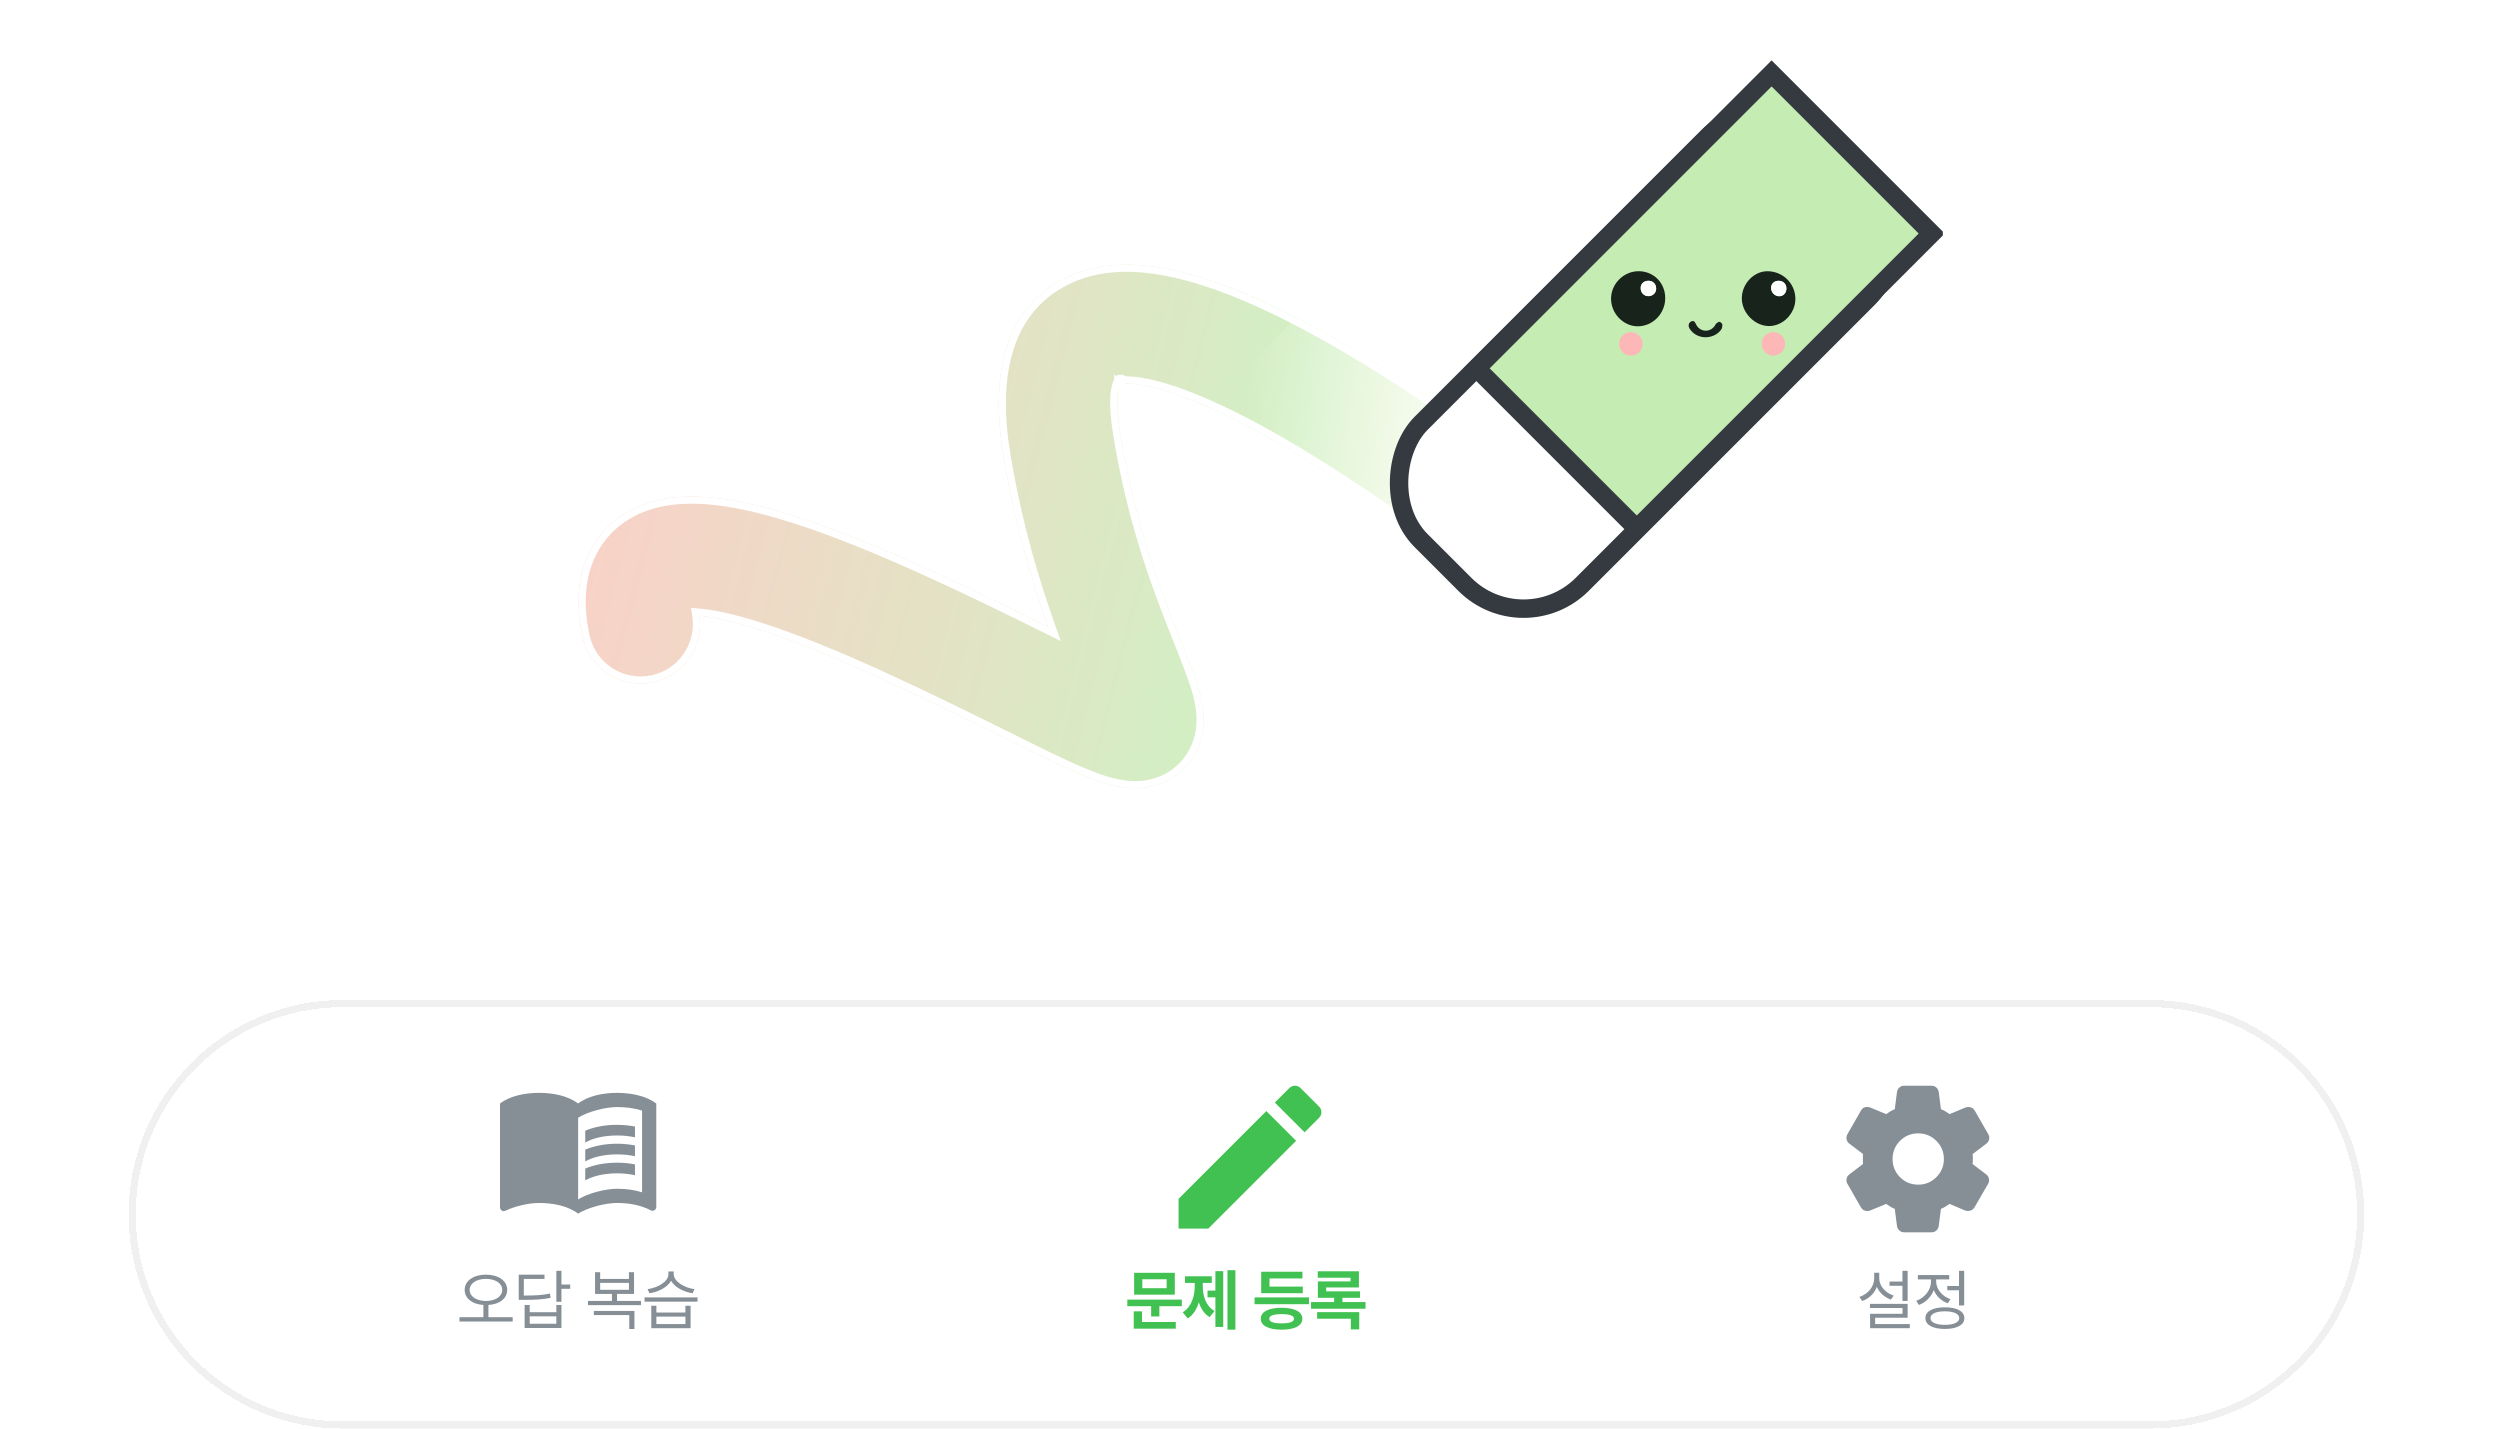 <svg width="350" height="200" viewBox="0 0 350 200" fill="none" xmlns="http://www.w3.org/2000/svg">
<g clip-path="url(#clip0_86_9431)">
<g filter="url(#filter0_d_86_9431)">
<path d="M18 170C18 153.431 31.431 140 48 140H301C317.569 140 331 153.431 331 170V170C331 186.569 317.569 200 301 200H48C31.431 200 18 186.569 18 170V170Z" fill="white" shape-rendering="crispEdges"/>
<path d="M48 140.5H301C317.292 140.5 330.5 153.708 330.5 170C330.5 186.292 317.292 199.5 301 199.5H48C31.708 199.5 18.5 186.292 18.5 170C18.5 153.708 31.708 140.5 48 140.5Z" stroke="#F0F0F0" shape-rendering="crispEdges"/>
<rect width="293" height="40.629" transform="translate(28 149.686)" fill="white"/>
<path d="M68.031 178.447C69.761 178.456 71.007 179.299 71.007 180.581C71.007 181.794 69.926 182.6 68.379 182.696V184.408H71.776V185.012H64.323V184.408H67.674V182.696C66.131 182.595 65.055 181.789 65.055 180.581C65.055 179.299 66.3 178.456 68.031 178.447ZM68.031 179.042C66.712 179.042 65.751 179.665 65.751 180.581C65.751 181.524 66.712 182.128 68.031 182.137C69.349 182.128 70.311 181.524 70.311 180.581C70.311 179.665 69.349 179.042 68.031 179.042ZM78.602 177.916V179.83H79.829V180.434H78.602V182.256H77.888V177.916H78.602ZM76.23 178.456V179.052H73.337V181.377C74.971 181.377 75.901 181.327 76.99 181.103L77.082 181.698C75.937 181.927 74.967 181.982 73.255 181.982H72.623V178.456H76.23ZM74.161 182.696V183.712H77.888V182.696H78.602V185.919H73.447V182.696H74.161ZM74.161 185.324H77.888V184.289H74.161V185.324ZM89.736 182.128V182.723H82.32V182.128H85.671V181.148H83.308V178.108H84.023V179.052H88.052V178.108H88.766V181.148H86.385V182.128H89.736ZM88.821 183.529V186.056H88.097V184.106H83.144V183.529H88.821ZM84.023 180.572H88.052V179.601H84.023V180.572ZM91.893 182.806V183.758H95.958V182.806H96.681V185.946H91.178V182.806H91.893ZM91.893 185.369H95.958V184.326H91.893V185.369ZM97.652 181.634V182.229H90.235V181.634H97.652ZM94.319 178.392C94.319 179.4 95.802 180.297 97.231 180.48L96.965 181.057C95.702 180.869 94.466 180.224 93.953 179.308C93.431 180.228 92.186 180.869 90.931 181.057L90.657 180.48C92.103 180.288 93.578 179.427 93.578 178.392V178.008H94.319V178.392Z" fill="#868E96"/>
<path d="M165.453 181.945V182.87H162.313V184.307H161.159V182.87H157.826V181.945H165.453ZM164.474 178.191V181.258H158.778V178.191H164.474ZM159.923 179.097V180.352H163.329V179.097H159.923ZM164.611 185.076V186.01H158.723V183.584H159.886V185.076H164.611ZM172.957 177.825V186.157H171.849V177.825H172.957ZM171.254 177.962V185.772H170.155V181.624H169.056V180.681H170.155V177.962H171.254ZM168.388 180.059C168.388 181.441 168.818 182.842 170.036 183.538L169.349 184.399C168.608 183.959 168.118 183.213 167.839 182.32C167.55 183.291 167.047 184.115 166.282 184.582L165.577 183.721C166.804 182.97 167.262 181.469 167.262 180.059V179.61H165.898V178.676H169.652V179.61H168.388V180.059ZM183.258 181.634V182.586H175.64V181.634H183.258ZM182.388 180.123V181.048H176.565V178.044H182.343V178.987H177.728V180.123H182.388ZM179.431 183.089C181.235 183.089 182.324 183.639 182.333 184.619C182.324 185.607 181.235 186.157 179.431 186.157C177.609 186.157 176.51 185.607 176.51 184.619C176.51 183.639 177.609 183.089 179.431 183.089ZM179.431 183.978C178.277 183.978 177.691 184.197 177.7 184.619C177.691 185.058 178.277 185.269 179.431 185.269C180.557 185.269 181.152 185.058 181.161 184.619C181.152 184.197 180.557 183.978 179.431 183.978ZM191.174 182.293V183.227H183.547V182.293H186.779V181.689H184.499V179.4H189.077V178.887H184.481V177.98H190.249V180.242H185.662V180.791H190.405V181.689H187.942V182.293H191.174ZM190.295 183.703V186.12H189.114V184.619H184.398V183.703H190.295Z" fill="#42C153"/>
<path d="M267.068 177.916V182.128H266.345V180.013H264.532V179.418H266.345V177.916H267.068ZM267.068 182.54V184.481H262.518V185.369H267.37V185.946H261.813V183.932H266.354V183.117H261.794V182.54H267.068ZM263.094 178.951C263.085 180.022 263.928 180.993 265.118 181.386L264.733 181.945C263.832 181.624 263.113 180.984 262.756 180.159C262.408 181.089 261.671 181.798 260.705 182.146L260.311 181.57C261.538 181.167 262.38 180.141 262.389 178.951V178.182H263.094V178.951ZM274.984 177.916V182.769H274.261V180.636H272.622V180.04H274.261V177.916H274.984ZM272.283 183.025C273.977 183.025 275.011 183.575 275.011 184.536C275.011 185.498 273.977 186.047 272.283 186.056C270.589 186.047 269.554 185.498 269.554 184.536C269.554 183.575 270.589 183.025 272.283 183.025ZM272.283 183.584C271.038 183.584 270.259 183.941 270.269 184.536C270.259 185.122 271.038 185.479 272.283 185.479C273.528 185.479 274.297 185.122 274.297 184.536C274.297 183.941 273.528 183.584 272.283 183.584ZM271.065 179.409C271.065 180.471 271.88 181.478 273.07 181.89L272.695 182.467C271.779 182.137 271.07 181.455 270.726 180.608C270.369 181.565 269.614 182.33 268.648 182.696L268.272 182.119C269.481 181.679 270.342 180.581 270.342 179.418V179.116H268.501V178.511H272.887V179.116H271.065V179.409Z" fill="#868E96"/>
<path d="M270.424 172.522H266.576C266.319 172.522 266.097 172.437 265.909 172.266C265.721 172.095 265.61 171.881 265.576 171.625L265.268 169.239C265.045 169.153 264.836 169.051 264.64 168.931C264.443 168.811 264.25 168.683 264.062 168.546L261.83 169.47C261.591 169.555 261.351 169.564 261.112 169.495C260.873 169.427 260.684 169.282 260.548 169.059L258.649 165.75C258.512 165.528 258.47 165.288 258.521 165.032C258.572 164.775 258.701 164.57 258.906 164.416L260.83 162.954C260.813 162.834 260.804 162.719 260.804 162.607V161.914C260.804 161.804 260.813 161.688 260.83 161.569L258.906 160.106C258.701 159.952 258.572 159.747 258.521 159.491C258.47 159.234 258.512 158.995 258.649 158.772L260.548 155.463C260.667 155.224 260.851 155.074 261.099 155.014C261.347 154.954 261.591 154.967 261.83 155.053L264.062 155.976C264.25 155.839 264.447 155.711 264.652 155.591C264.857 155.472 265.062 155.369 265.268 155.284L265.576 152.898C265.61 152.641 265.721 152.428 265.909 152.257C266.097 152.086 266.319 152 266.576 152H270.424C270.681 152 270.903 152.086 271.091 152.257C271.279 152.428 271.39 152.641 271.424 152.898L271.732 155.284C271.955 155.369 272.164 155.472 272.361 155.591C272.558 155.711 272.75 155.839 272.938 155.976L275.17 155.053C275.409 154.967 275.649 154.959 275.888 155.027C276.127 155.095 276.316 155.241 276.452 155.463L278.351 158.772C278.488 158.995 278.53 159.234 278.479 159.491C278.428 159.747 278.299 159.952 278.094 160.106L276.17 161.569C276.187 161.688 276.196 161.804 276.196 161.914V162.607C276.196 162.719 276.179 162.834 276.145 162.954L278.069 164.416C278.274 164.57 278.402 164.775 278.453 165.032C278.505 165.288 278.462 165.528 278.325 165.75L276.427 169.034C276.29 169.256 276.098 169.406 275.85 169.483C275.602 169.56 275.358 169.555 275.118 169.47L272.938 168.546C272.75 168.683 272.553 168.811 272.348 168.931C272.143 169.051 271.937 169.153 271.732 169.239L271.424 171.625C271.39 171.881 271.279 172.095 271.091 172.266C270.903 172.437 270.681 172.522 270.424 172.522ZM268.551 165.853C269.543 165.853 270.39 165.502 271.091 164.801C271.792 164.1 272.143 163.253 272.143 162.261C272.143 161.269 271.792 160.423 271.091 159.722C270.39 159.02 269.543 158.67 268.551 158.67C267.542 158.67 266.691 159.02 265.998 159.722C265.306 160.423 264.96 161.269 264.96 162.261C264.96 163.253 265.306 164.1 265.998 164.801C266.691 165.502 267.542 165.853 268.551 165.853Z" fill="#868E96"/>
<path d="M89.891 153.497C88.787 153.149 87.574 153 86.41 153C84.471 153 82.382 153.398 80.94 154.492C79.498 153.398 77.409 153 75.47 153C73.531 153 71.442 153.398 70 154.492V169.062C70 169.311 70.249 169.559 70.497 169.559C70.597 169.559 70.647 169.509 70.746 169.509C72.088 168.863 74.028 168.415 75.47 168.415C77.409 168.415 79.498 168.813 80.94 169.907C82.283 169.062 84.719 168.415 86.41 168.415C88.051 168.415 89.742 168.714 91.134 169.46C91.234 169.509 91.283 169.509 91.383 169.509C91.631 169.509 91.88 169.261 91.88 169.012V154.492C91.283 154.044 90.637 153.746 89.891 153.497ZM89.891 166.924C88.797 166.576 87.603 166.426 86.41 166.426C84.719 166.426 82.283 167.073 80.94 167.918V156.481C82.283 155.636 84.719 154.989 86.41 154.989C87.603 154.989 88.797 155.138 89.891 155.486V166.924Z" fill="#868E96"/>
<path d="M86.41 158.967C87.285 158.967 88.131 159.057 88.896 159.226V157.714C88.111 157.565 87.265 157.476 86.41 157.476C84.719 157.476 83.188 157.764 81.935 158.301V159.952C83.058 159.315 84.62 158.967 86.41 158.967Z" fill="#868E96"/>
<path d="M81.935 160.947V162.598C83.058 161.961 84.62 161.613 86.41 161.613C87.285 161.613 88.131 161.702 88.896 161.871V160.36C88.111 160.211 87.265 160.121 86.41 160.121C84.719 160.121 83.188 160.419 81.935 160.947Z" fill="#868E96"/>
<path d="M86.41 162.776C84.719 162.776 83.188 163.065 81.935 163.602V165.253C83.058 164.616 84.62 164.268 86.41 164.268C87.285 164.268 88.131 164.358 88.896 164.527V163.015C88.111 162.856 87.265 162.776 86.41 162.776Z" fill="#868E96"/>
<path d="M165 167.834V172H169.166L181.453 159.713L177.287 155.547L165 167.834ZM184.675 156.491C185.108 156.058 185.108 155.358 184.675 154.925L182.075 152.325C181.642 151.892 180.942 151.892 180.509 152.325L178.476 154.358L182.642 158.524L184.675 156.491Z" fill="#42C153"/>
</g>
<g opacity="0.5" filter="url(#filter1_d_86_9431)">
<path fill-rule="evenodd" clip-rule="evenodd" d="M167.841 56.43C182.37 62.537 203.61 77.514 225.823 96.246C229.334 99.207 234.581 98.761 237.543 95.249C240.504 91.738 240.058 86.49 236.546 83.529C214.178 64.666 191.308 48.249 174.287 41.095C169.966 39.278 165.688 37.912 161.663 37.346C157.708 36.789 153.254 36.901 149.196 38.897C139.815 43.51 138.903 54.052 140.41 63.362C141.99 73.117 144.477 81.369 146.748 87.756C136.072 82.469 122.479 75.837 111.328 72.276C107.962 71.201 104.592 70.329 101.424 69.87C98.359 69.426 94.883 69.277 91.59 70.14C88.028 71.075 84.413 73.31 82.422 77.512C80.611 81.334 80.78 85.491 81.548 89.113C82.501 93.607 86.917 96.477 91.41 95.524C95.724 94.609 98.541 90.503 97.917 86.201C98.248 86.23 98.622 86.272 99.041 86.333C100.987 86.615 103.409 87.21 106.267 88.122C116.756 91.472 130.046 98.051 141.189 103.568C142.472 104.203 143.726 104.824 144.944 105.424C147.839 106.85 150.336 108.024 152.383 108.834C153.984 109.467 156.814 110.537 159.697 110.329C161.493 110.2 164.182 109.509 166.257 107.079C168.204 104.799 168.503 102.259 168.517 100.859C168.542 98.379 167.669 95.896 167.179 94.532C166.666 93.102 166.032 91.51 165.324 89.734C162.651 83.031 158.938 73.717 156.831 60.703C156.112 56.262 156.502 54.414 156.782 53.763C157.146 53.695 157.936 53.62 159.345 53.818C161.449 54.114 164.274 54.931 167.841 56.43ZM156.985 53.461C156.975 53.45 156.918 53.496 156.844 53.633C156.958 53.541 156.995 53.472 156.985 53.461Z" fill="url(#paint0_linear_86_9431)"/>
<path d="M147.219 87.588L147.633 88.752L146.526 88.204C135.843 82.913 122.284 76.3 111.176 72.752C107.825 71.683 104.484 70.818 101.352 70.365C98.318 69.926 94.917 69.785 91.717 70.624C88.262 71.53 84.787 73.688 82.874 77.726C81.129 81.408 81.28 85.439 82.037 89.009C82.933 93.233 87.083 95.93 91.307 95.034C95.361 94.175 98.009 90.316 97.422 86.273L97.332 85.648L97.96 85.703C98.302 85.733 98.685 85.776 99.113 85.838C101.096 86.125 103.546 86.729 106.419 87.646C116.944 91.007 130.26 97.599 141.386 103.107L141.411 103.119L141.418 103.123C142.699 103.757 143.95 104.377 145.165 104.976C148.059 106.401 150.54 107.567 152.567 108.369C154.172 109.004 156.905 110.029 159.661 109.831C161.374 109.708 163.917 109.049 165.877 106.755C167.717 104.599 168.004 102.195 168.017 100.854C168.041 98.475 167.2 96.07 166.709 94.701C166.199 93.281 165.568 91.697 164.859 89.919L164.858 89.915C162.183 83.206 158.453 73.852 156.338 60.783C155.614 56.314 155.986 54.35 156.323 53.566L156.428 53.321L156.449 53.317C156.486 53.257 156.525 53.203 156.567 53.156C156.594 53.127 156.641 53.079 156.705 53.039C156.734 53.021 156.801 52.983 156.895 52.967C156.995 52.95 157.203 52.951 157.361 53.132C157.38 53.153 157.396 53.175 157.409 53.197C157.885 53.177 158.54 53.2 159.415 53.323C161.577 53.627 164.445 54.46 168.035 55.969C182.639 62.108 203.928 77.128 226.145 95.863C229.445 98.647 234.377 98.227 237.161 94.927C239.944 91.626 239.524 86.695 236.224 83.911C213.86 65.052 191.039 48.679 174.093 41.556C169.795 39.749 165.561 38.399 161.594 37.841C157.692 37.292 153.351 37.411 149.417 39.346C144.875 41.579 142.383 45.239 141.202 49.502C140.016 53.781 140.156 58.664 140.904 63.282C142.477 73 144.955 81.222 147.219 87.588ZM156.52 53.291C156.518 53.295 156.516 53.3 156.514 53.305L156.569 53.295L156.537 53.255C156.531 53.265 156.525 53.277 156.52 53.291ZM156.486 53.464C156.486 53.51 156.492 53.578 156.523 53.652C156.541 53.697 156.568 53.744 156.608 53.79C156.647 53.834 156.689 53.868 156.731 53.893C156.748 53.845 156.765 53.802 156.782 53.763C156.799 53.76 156.817 53.757 156.836 53.754L156.77 53.699L156.74 53.674L156.486 53.464Z" stroke="white" stroke-linecap="round"/>
</g>
<rect width="41.046" height="77.878" transform="matrix(-0.713 0.701 0.701 0.713 191.155 35)" fill="url(#paint1_linear_86_9431)"/>
<g clip-path="url(#clip1_86_9431)">
<rect x="213.295" y="90.024" width="31.893" height="80" rx="11.613" transform="rotate(-135 213.295 90.024)" fill="white" stroke="#343A40" stroke-width="2.581"/>
<rect x="206.728" y="51.571" width="58.4" height="31.704" transform="rotate(-45 206.728 51.571)" fill="#C5ECB3" stroke="#343A40" stroke-width="2.581"/>
<path d="M229.394 37.969C227.308 37.975 225.551 39.73 225.547 41.812C225.543 43.882 227.26 45.671 229.261 45.681C231.379 45.692 233.123 43.918 233.131 41.746C233.139 39.607 231.512 37.963 229.394 37.969ZM230.76 39.307C231.396 39.298 231.849 39.738 231.864 40.378C231.878 40.967 231.422 41.439 230.819 41.461C230.192 41.483 229.705 41.001 229.694 40.348C229.684 39.747 230.127 39.315 230.76 39.306L230.76 39.307Z" fill="#18231C"/>
<path d="M243.854 41.788C243.862 43.807 245.678 45.646 247.665 45.647C249.64 45.647 251.364 43.862 251.354 41.827C251.344 39.685 249.592 37.967 247.426 37.972C245.511 37.976 243.845 39.757 243.854 41.788ZM248.999 39.31C249.643 39.306 250.098 39.751 250.096 40.384C250.094 41.002 249.684 41.459 249.121 41.472C248.485 41.488 247.972 40.981 247.954 40.316C247.938 39.743 248.384 39.314 248.999 39.31Z" fill="#18231C"/>
<path d="M240.959 46.156C241.098 45.97 241.144 45.666 241.123 45.426C241.111 45.286 240.899 45.097 240.744 45.057C240.62 45.026 240.428 45.164 240.301 45.27C240.193 45.36 240.139 45.514 240.052 45.634C239.361 46.592 238.014 46.496 237.466 45.45C237.315 45.161 237.209 44.791 236.754 45.011C236.412 45.176 236.297 45.605 236.537 45.994C237.517 47.592 239.88 47.598 240.959 46.156Z" fill="#18231C"/>
<path d="M230.759 39.307C230.125 39.316 229.683 39.747 229.693 40.349C229.703 41.002 230.191 41.484 230.818 41.462C231.421 41.44 231.877 40.967 231.863 40.379C231.848 39.739 231.395 39.299 230.759 39.308L230.759 39.307Z" fill="white"/>
<path d="M248.998 39.31C248.383 39.314 247.937 39.743 247.953 40.316C247.971 40.98 248.484 41.488 249.121 41.472C249.683 41.459 250.093 41.001 250.095 40.384C250.097 39.751 249.643 39.306 248.998 39.31Z" fill="white"/>
<path d="M248.275 49.787C247.365 49.787 246.628 49.05 246.628 48.14C246.628 47.23 247.365 46.492 248.275 46.492C249.185 46.492 249.923 47.23 249.923 48.14C249.923 49.05 249.185 49.787 248.275 49.787Z" fill="#FEB7B7"/>
<path d="M228.323 49.787C227.413 49.787 226.676 49.05 226.676 48.14C226.676 47.23 227.413 46.492 228.323 46.492C229.233 46.492 229.971 47.23 229.971 48.14C229.971 49.05 229.233 49.787 228.323 49.787Z" fill="#FEB7B7"/>
</g>
</g>
<defs>
<filter id="filter0_d_86_9431" x="4" y="126" width="341" height="88" filterUnits="userSpaceOnUse" color-interpolation-filters="sRGB">
<feFlood flood-opacity="0" result="BackgroundImageFix"/>
<feColorMatrix in="SourceAlpha" type="matrix" values="0 0 0 0 0 0 0 0 0 0 0 0 0 0 0 0 0 0 127 0" result="hardAlpha"/>
<feOffset/>
<feGaussianBlur stdDeviation="7"/>
<feComposite in2="hardAlpha" operator="out"/>
<feColorMatrix type="matrix" values="0 0 0 0 0 0 0 0 0 0 0 0 0 0 0 0 0 0 0.08 0"/>
<feBlend mode="normal" in2="BackgroundImageFix" result="effect1_dropShadow_86_9431"/>
<feBlend mode="normal" in="SourceGraphic" in2="effect1_dropShadow_86_9431" result="shape"/>
</filter>
<filter id="filter1_d_86_9431" x="78.999" y="35.057" width="162.503" height="77.299" filterUnits="userSpaceOnUse" color-interpolation-filters="sRGB">
<feFlood flood-opacity="0" result="BackgroundImageFix"/>
<feColorMatrix in="SourceAlpha" type="matrix" values="0 0 0 0 0 0 0 0 0 0 0 0 0 0 0 0 0 0 127 0" result="hardAlpha"/>
<feOffset/>
<feGaussianBlur stdDeviation="1"/>
<feComposite in2="hardAlpha" operator="out"/>
<feColorMatrix type="matrix" values="0 0 0 0 0 0 0 0 0 0 0 0 0 0 0 0 0 0 0.3 0"/>
<feBlend mode="normal" in2="BackgroundImageFix" result="effect1_dropShadow_86_9431"/>
<feBlend mode="normal" in="SourceGraphic" in2="effect1_dropShadow_86_9431" result="shape"/>
</filter>
<linearGradient id="paint0_linear_86_9431" x1="244.684" y1="98.388" x2="86.684" y2="57.888" gradientUnits="userSpaceOnUse">
<stop stop-color="#E0E64E"/>
<stop offset="0.428" stop-color="#A4E188"/>
<stop offset="1" stop-color="#F3A590"/>
</linearGradient>
<linearGradient id="paint1_linear_86_9431" x1="21.475" y1="-0.928" x2="1.048" y2="25.515" gradientUnits="userSpaceOnUse">
<stop stop-color="white" stop-opacity="0"/>
<stop offset="1" stop-color="white"/>
</linearGradient>
<clipPath id="clip0_86_9431">
<rect width="350" height="200" fill="white"/>
</clipPath>
<clipPath id="clip1_86_9431">
<rect width="80" height="80" fill="white" transform="translate(192 7)"/>
</clipPath>
</defs>
</svg>
